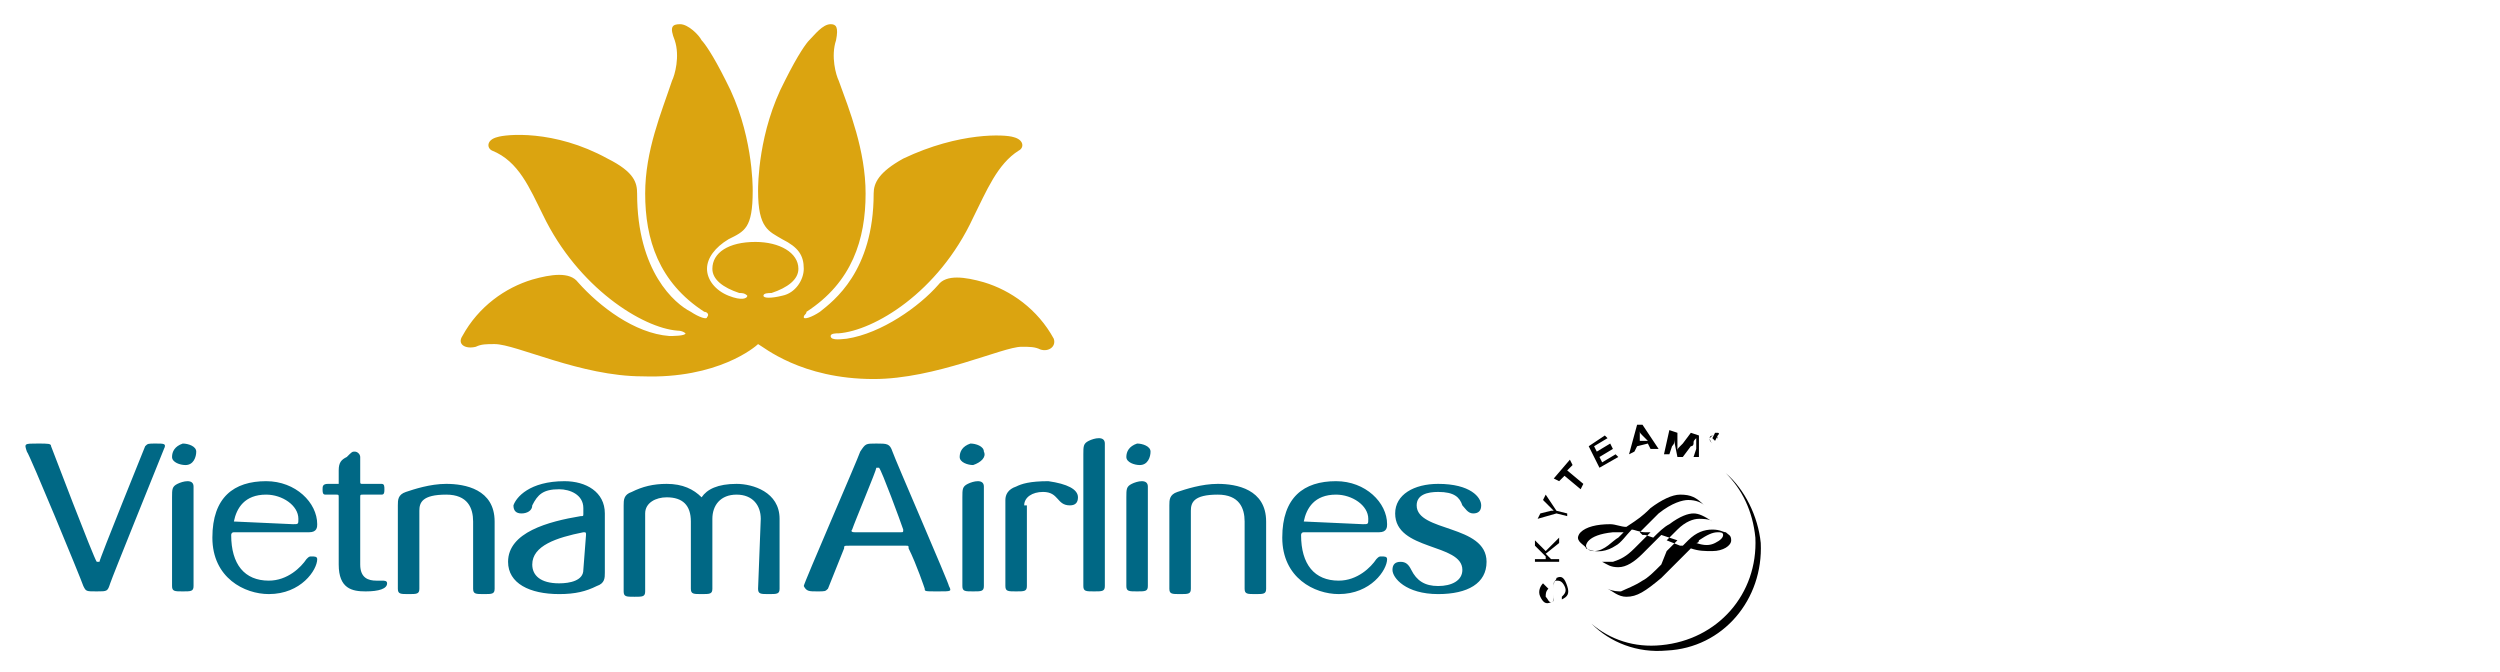 <svg xmlns="http://www.w3.org/2000/svg" xml:space="preserve" style="enable-background:new 0 0 93 25" viewBox="0 0 93 25">
    <path d="M64.2 17.6c.6.6 1 1.4 1.1 2.4.1 2.1-1.4 3.8-3.5 4-1 .1-1.9-.2-2.6-.8.7.7 1.7 1.1 2.8 1 2.1-.1 3.6-1.9 3.5-4-.1-1-.6-2-1.3-2.6zm-6.6 4.3c-.1.1-.1.2-.1.3.1.1.1.2.2.2s.1-.1.1-.3v-.4c0-.1.1-.1.1-.2.2-.1.3 0 .4.3.1.3 0 .4-.2.5v-.1c.1-.1.2-.2.1-.4s-.2-.2-.3-.2c-.1 0-.1.1-.1.3v.4c0 .1-.1.1-.1.1-.2.1-.3 0-.4-.2-.1-.2 0-.4.1-.5l.2.2zm-.1-1.4.5-.5v.2l-.5.4.2.2h.3v.1h-.9v-.1h.5-.1v-.1l-.4-.4v-.2l.4.4zm.4-1.5.4.1v.1l-.4-.1-.7.2.1-.2.4-.1h.1l-.1-.1-.3-.3.1-.2.4.6zm.6-1.7-.2.2.6.5-.1.2-.6-.5-.2.2-.2-.1.6-.7.1.2zm1.3-1-.5.3.1.2.5-.3.1.2-.5.3.1.2.5-.3.1.1-.7.4-.4-.8.6-.4.1.1zm1.3-.1c-.1-.1-.1-.1-.1-.2v.4h.3l-.2-.2zm.6.5h-.3l-.1-.2-.4.1-.1.2-.2.1.3-1.1h.2l.6.9zm1.5.3H63l.1-.3v-.4c-.1.1-.1.1-.1.2 0 0 0 .1-.1.1l-.3.4h-.2l-.1-.5v-.3.1c0 .1 0 .2-.1.3l-.1.3h-.2l.2-.9.3.1v.7c0-.1 0-.1.1-.2l.1-.1.3-.4.3.1v.8z" class="st8"/>
    <path d="M63.2 20.1c.3-.2.5-.3.7-.3.1 0 .2 0 .2.1s-.1.2-.3.3c-.2.1-.4.1-.7 0 0 0 .1 0 .1-.1zm-3.9.4c-.2 0-.3-.1-.3-.2 0 0 0-.4 1-.5h.4l-.1.1-.1.1c-.2.1-.5.5-.9.5zm2.1-1.6c-.1.1-.3.3-.6.5l-.3.2c-.2 0-.4-.1-.6-.1-.5 0-.9.1-1.1.3-.1.1-.1.2-.1.2 0 .2.3.3.3.4.4.2.8.1 1.1-.1.2-.1.4-.4.6-.6.1 0 .3.1.5.1h.2l-.6.6c-.3.3-.5.4-.8.5h-.4c.2.1.3.2.6.2s.6-.2.9-.5l.4-.4.3-.3.6.2-.4.4-.2.5c-.3.3-.5.5-.7.6-.3.2-.6.3-.8.4-.1 0-.3 0-.5-.1.2.1.4.3.7.3.4 0 .7-.2 1.3-.7l.7-.7.4-.4c.3.1.5.1.8.1.4 0 .7-.2.7-.4s-.1-.2-.2-.3c-.1 0-.2-.1-.5-.1s-.6.1-.9.4l-.2.2h-.1l-.5-.2.4-.4c.3-.3.6-.4.8-.4.1 0 .4 0 .5.1-.3-.2-.5-.3-.7-.3-.2 0-.5.1-.9.4-.2.1-.4.3-.6.5l-.3-.1h-.1l-.1-.1.2-.2.5-.5c.5-.4.9-.5 1.1-.5.3 0 .5.1.6.2-.3-.3-.5-.4-.9-.4-.3 0-.7.2-1.1.5zm2.4-2.6zm0 .1v-.1.1l-.1-.1.1-.2h.1s.1 0 0 .1l-.1.2zm.1 0c0-.1 0-.1-.1-.2-.1 0-.1 0-.2.1 0 .1 0 .1.1.2.1 0 .2 0 .2-.1zm-.3-.1c0-.1.1-.1.2-.1s.1.1.1.2-.1.1-.2.1c-.1-.1-.1-.2-.1-.2z" class="st8"/>
    <path d="M28.2 12.8c.2.1 1.6 1.3 4.3 1.3 2.3 0 4.8-1.2 5.5-1.2.3 0 .5 0 .7.1.3.1.6-.1.5-.4-.6-1.1-1.6-1.8-2.6-2.1-.7-.2-1.4-.3-1.7.1-.7.8-2.1 1.8-3.4 2-.1 0-.6.1-.6-.1 0-.1.2-.1.3-.1 1.3-.1 3.7-1.5 5-4.3.5-1 .9-2 1.7-2.5.2-.1.2-.4-.2-.5-.3-.1-2-.2-4.1.8-.9.5-1.1.9-1.1 1.3 0 2.9-1.5 4-2 4.4-.3.2-.6.3-.6.2 0-.1.1-.1.1-.2 1.7-1.1 2.2-2.7 2.2-4.4 0-1.6-.6-3.1-1-4.2-.1-.2-.3-.9-.1-1.5.1-.5 0-.6-.2-.6-.3 0-.6.4-.8.6-.1.1-.4.5-.9 1.5-1 1.9-1 3.9-1 4.1 0 1.4.4 1.5.9 1.8.6.3.8.6.8 1.1 0 .4-.3.9-.8 1-.4.1-.7.1-.7 0s.2-.1.3-.1c.6-.2 1-.5 1-.9 0-.6-.7-1-1.6-1-1 0-1.6.4-1.6 1 0 .4.4.7 1 .9.1 0 .2 0 .3.1 0 .1-.2.2-.7 0-.5-.2-.8-.6-.8-1s.3-.8.8-1.1c.6-.3.9-.4.9-1.8 0-.2 0-2.2-1-4.1-.5-1-.8-1.4-.9-1.5-.1-.2-.5-.6-.8-.6-.3 0-.4.1-.2.6.2.6 0 1.3-.1 1.5-.4 1.2-1 2.6-1 4.2 0 1.7.5 3.3 2.2 4.4.1 0 .2.1.1.2 0 .1-.3 0-.6-.2-.6-.3-2-1.5-2-4.4 0-.4-.1-.8-1.1-1.3-2-1.1-3.8-.9-4.1-.8-.4.1-.4.4-.2.5 1 .4 1.4 1.4 1.9 2.4 1.3 2.7 3.7 4.2 5 4.3.2 0 .3.1.3.1 0 .1-.5.1-.6.1-1.3-.1-2.6-1.1-3.4-2-.3-.4-1-.3-1.7-.1-1 .3-2 1-2.6 2.1-.2.3.1.5.5.4.2-.1.4-.1.7-.1.8 0 3.2 1.2 5.5 1.2 2.8.1 4.2-1.1 4.3-1.2z" style="fill:#dba410"/>
    <path d="M38.1 18.8c0-.3.3-.5.7-.5.6 0 .5.5 1 .5.2 0 .3-.1.3-.3 0-.3-.4-.5-1.1-.6-.7 0-1 .1-1.2.2-.3.1-.4.3-.4.5v3.2c0 .2.1.2.4.2.3 0 .4 0 .4-.2v-3zm-19.7.6c0-1.2-1.1-1.4-1.8-1.4-.6 0-1.2.2-1.5.3-.3.1-.3.3-.3.5v3.1c0 .2.1.2.4.2.3 0 .4 0 .4-.2V19c0-.3.1-.6 1-.6.8 0 1 .5 1 1v2.5c0 .2.1.2.4.2.3 0 .4 0 .4-.2v-2.5zm17.4 2.4c0 .2.1.2.4.2.3 0 .4 0 .4-.2v-3.7c0-.3-.4-.2-.6-.1-.2.1-.2.2-.2.5v3.3zm-4.1-2.1c.1-.3.9-2.2.9-2.3h.1c.1.1.8 2 .9 2.3 0 .1 0 .1-.1.1h-1.7c-.2 0-.1-.1-.1-.1zm2.1.7c.3.6.6 1.5.6 1.5 0 .1 0 .1.5.1s.5 0 .4-.2c0-.1-2-4.7-2.1-5-.1-.3-.2-.3-.6-.3-.4 0-.4 0-.6.3-.1.3-2.1 4.9-2.1 5 .1.2.2.2.5.2s.3 0 .4-.1l.6-1.5c0-.1 0-.1.2-.1h2.1c.1 0 .1 0 .1.1zm2.8-3.6c0-.2-.3-.3-.5-.3-.3.1-.4.3-.4.5s.3.3.5.3c.3-.1.5-.3.4-.5zm3.7 5c0 .2.1.2.4.2.3 0 .4 0 .4-.2v-5.3c0-.3-.4-.2-.6-.1-.2.1-.2.2-.2.5v4.9zm2.5-5c0-.2-.3-.3-.5-.3-.3.1-.4.3-.4.5s.3.3.5.3c.3 0 .4-.3.4-.5zm-.9 5c0 .2.1.2.4.2.3 0 .4 0 .4-.2v-3.7c0-.3-.4-.2-.6-.1-.2.1-.2.2-.2.5v3.3zm5.2-2.4c0-1.2-1.1-1.4-1.8-1.4-.6 0-1.2.2-1.5.3-.3.1-.3.3-.3.5v3.1c0 .2.1.2.4.2.3 0 .4 0 .4-.2V19c0-.3.1-.6 1-.6.8 0 1 .5 1 1v2.5c0 .2.1.2.4.2.3 0 .4 0 .4-.2v-2.5zm8.2 1.5c0-1.4-2.6-1.1-2.6-2.1 0-.4.4-.5.8-.5.6 0 .8.2.9.5.1.1.2.3.4.3s.3-.1.3-.3c0-.3-.4-.8-1.6-.8-.9 0-1.6.4-1.6 1.1 0 1.4 2.5 1.1 2.5 2.1 0 .4-.4.6-.9.6s-.8-.2-1-.6c-.1-.2-.2-.3-.4-.3s-.3.1-.3.3c0 .3.5.9 1.7.9 1.1 0 1.8-.4 1.8-1.2zm-48.9.9c0 .2.1.2.4.2.3 0 .4 0 .4-.2v-3.7c0-.3-.4-.2-.6-.1-.2.1-.2.2-.2.5v3.3zm14.4.3c.6 0 1-.1 1.4-.3.3-.1.3-.3.3-.5v-2.2c0-.8-.7-1.2-1.5-1.2-1.3 0-1.8.6-1.9.9 0 .2.1.3.3.3.2 0 .4-.1.4-.3.2-.4.4-.6 1-.6.4 0 .9.2.9.7v.2c0 .1 0 .1-.1.1-1.2.2-2.7.6-2.7 1.7 0 .8.8 1.2 1.9 1.2zm.9-.9c0 .4-.5.5-.9.5-.7 0-1-.3-1-.7 0-.7.9-1 1.9-1.2.1 0 .1 0 .1.1l-.1 1.3zM7.3 16.8c0-.2-.3-.3-.5-.3-.3.1-.4.3-.4.5s.3.3.5.3c.3 0 .4-.3.4-.5zm20.9 5.1c0 .2.1.2.4.2.3 0 .4 0 .4-.2v-2.6c0-1-1-1.3-1.6-1.3-.7 0-1.1.2-1.3.5-.3-.3-.7-.5-1.3-.5-.5 0-.9.1-1.3.3-.3.1-.3.3-.3.5V22c0 .2.1.2.4.2.3 0 .4 0 .4-.2v-2.9c0-.4.4-.6.8-.6.6 0 .9.3.9.9v2.5c0 .2.1.2.4.2.3 0 .4 0 .4-.2v-2.6c0-.5.3-.9.9-.9.6 0 .9.4.9.9l-.1 2.6zM8.7 19.4c.1-.5.4-1 1.2-1 .6 0 1.2.4 1.2.9 0 .2 0 .2-.2.2l-2.2-.1zm3.1 1.4c0-.1-.1-.1-.2-.1s-.1 0-.2.1c-.2.3-.7.8-1.4.8-.9 0-1.4-.6-1.4-1.7 0 0 0-.1.1-.1h2.8c.3 0 .3-.2.3-.3 0-.8-.8-1.6-1.9-1.6-1.2 0-2 .6-2 2.1s1.2 2.1 2.1 2.1c1.2 0 1.8-.9 1.8-1.3zm36.7-1.4c.1-.5.4-1 1.2-1 .6 0 1.2.4 1.2.9 0 .2 0 .2-.2.2l-2.2-.1s-.1 0 0 0zm3.1 1.4c0-.1-.1-.1-.2-.1s-.1 0-.2.1c-.2.3-.7.8-1.4.8-.9 0-1.4-.6-1.4-1.7 0 0 0-.1.1-.1h2.8c.3 0 .3-.2.3-.3 0-.8-.8-1.6-1.9-1.6-1.2 0-2 .6-2 2.1s1.2 2.1 2.1 2.1c1.2 0 1.8-.9 1.8-1.3zm-48.5 1c.1.2.1.2.5.2s.4 0 .5-.3c.1-.3 1.6-4 2-5 .1-.2 0-.2-.3-.2s-.3 0-.4.1c0 0-1.7 4.2-1.7 4.3h-.1c-.1-.1-1.7-4.3-1.7-4.3 0-.1-.1-.1-.5-.1-.5 0-.5 0-.4.3.1.1 2 4.7 2.1 5zm9.5-3.8h-.4c-.2 0-.2.1-.2.2s0 .2.1.2h.4c.1 0 .1 0 .1.1V21c0 .9.5 1 1 1s.8-.1.8-.3c0-.1-.1-.1-.2-.1H14c-.3 0-.6-.1-.6-.6v-2.5c0-.1 0-.1.1-.1h.7c.1 0 .1-.1.1-.2s0-.2-.1-.2h-.7c-.1 0-.1 0-.1-.1V17c0-.1-.1-.2-.2-.2s-.1 0-.3.2c-.2.1-.3.2-.3.5v.5c.1 0 .1 0 0 0z" style="fill-rule:evenodd;clip-rule:evenodd;fill:#006885"/>
</svg>
